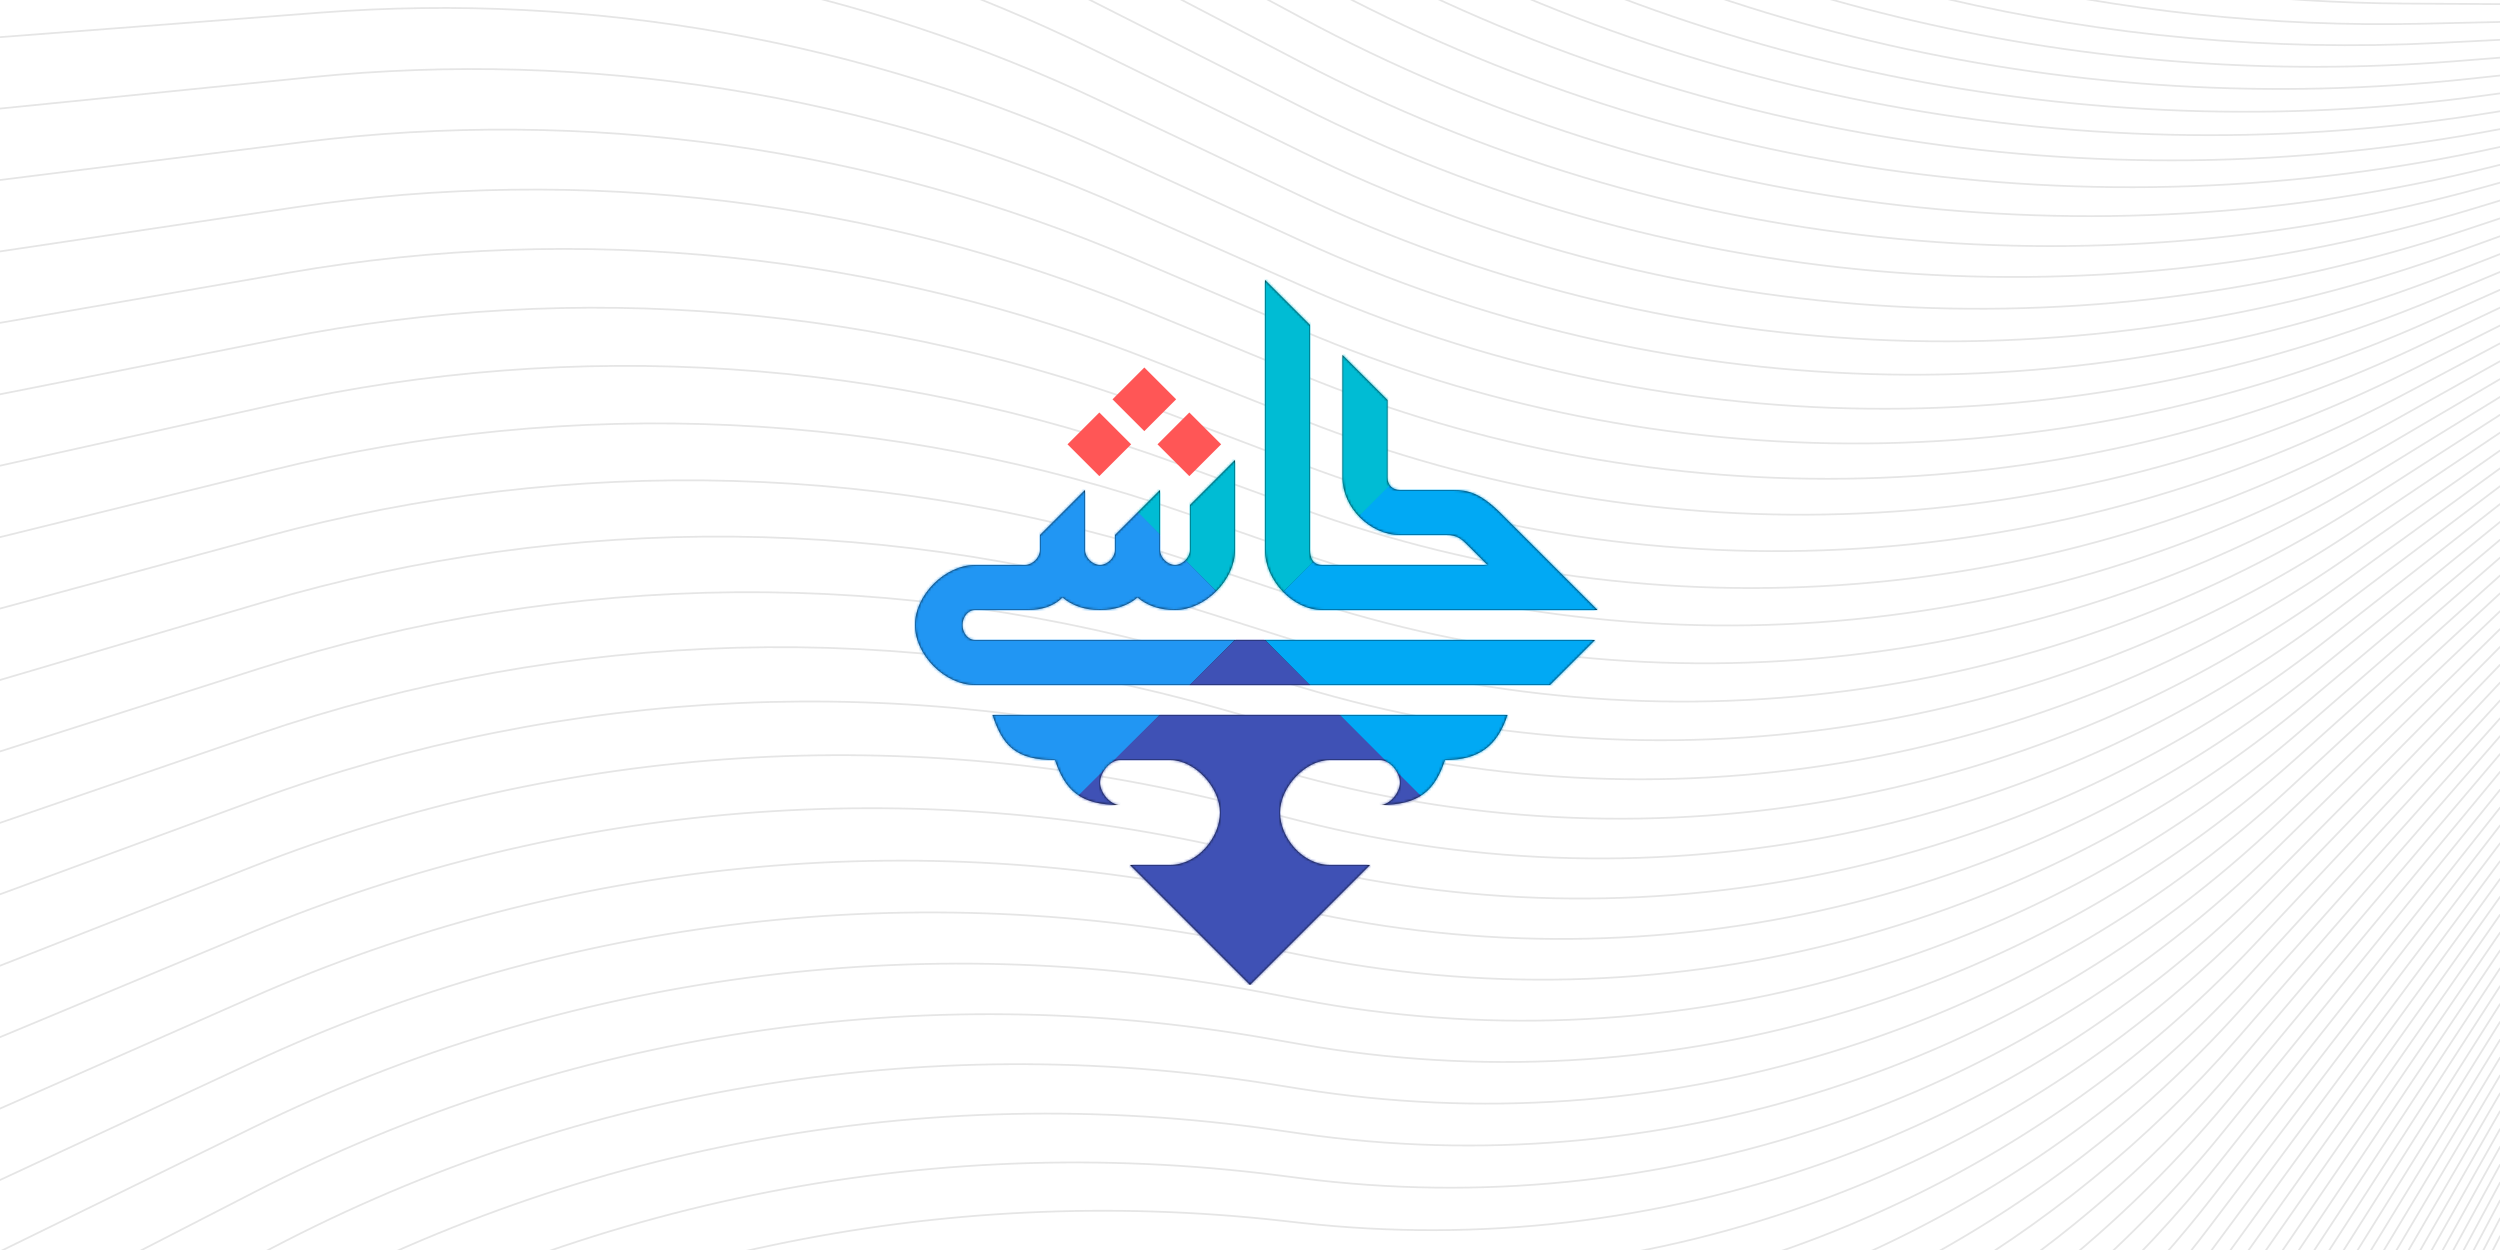 <?xml version="1.0" encoding="UTF-8"?>
<svg width="1000px" height="500px" viewBox="0 0 1000 500" version="1.1" xmlns="http://www.w3.org/2000/svg" xmlns:xlink="http://www.w3.org/1999/xlink">
    <title>Artboard</title>
    <defs>
        <path d="M237,174 C233,186 226,192 212,192 C208,204 202,210 186,210 C190,210 194,205 194,201 C194,197 190,192 186,192 L186,192 L166,192 C156,192 146,203 146,213 C146,223 155,234 166,234 L166,234 L182,234 L134,282 L86,234 L86,234 L102,234 C113,234 122,223 122,213 C122,203 112,192 102,192 L102,192 L82,192 C78,192 74,197 74,201 C74,205 78,210 82,210 C66,210 60,204 56,192 C40,192 35,186 31,174 L31,174 Z M128,72 L128,108 L128,108 C128,120 116,132 104,132 C98,132 93,130.333 89,127 C85,130.333 80,132 74,132 C68,132 63,130.333 59,127 C55.667,130.333 51,132 45,132 L24.025,132 L24.025,132 C21,132 19,135 19,138 C19,141 21.049,144 24.025,144 L272,144 L272,144 L254,162 L24.025,162 L24.025,162 C12,162 -8.52651283e-14,150 -8.52651283e-14,138 C-8.52651283e-14,126 12,114 24.025,114 L44,114 L44,114 C47,114 50,111 50,108 L50,102 L50,102 L68,84 L68,108 L68,108 C68,111 71,114 74,114 C77,114 80,111 80,108 L80,102 L80,102 L98,84 L98,108 L98,108 C98,111 101,114 104,114 C107,114 110,111 110,108 L110,90 L110,90 L128,72 Z M140,0 L158,18 L158,18 L158,108 C158,111 159,114 163,114 L163,114 L229,114 L229,114 L221.113,106.113 C218.579,103.583 216.873,102 212.553,102 L212.553,102 L194,102 C182,102 171,91 171,79 L171,79 L171,30 L189,48 L189,48 L189,79 C189,82 191,84 194,84 L194,84 L215.276,84.001 C221.155,84.033 226.129,85.129 234.362,93.362 L234.362,93.362 L273,132 L273,132 L163,132 C151,132 140,120 140,108 L140,108 L140,0 Z" id="path-1"></path>
    </defs>
    <g id="Artboard" stroke="none" stroke-width="1" fill="none" fill-rule="evenodd">
        <g id="lines-bounded" opacity="0.25" transform="translate(500, 249.5) scale(1, -1) translate(-500, -249.5) translate(0, -73)" stroke="#979797" stroke-linecap="round" stroke-linejoin="round" stroke-width="0.714">
            <path d="M1000,384.643 L936.404,338.359 C816.501,251.095 663.536,222.811 520.357,261.429 L491.453,269.224 C362.945,303.885 226.847,297.803 101.943,251.818 L0,214.286 L0,214.286" id="Path-10"></path>
            <path d="M1000,377.5 L933.14,326.955 C815.352,237.907 663.474,207.228 520.357,243.571 L494.44,250.153 C364.058,283.262 226.575,274.637 101.353,225.492 L0,185.714 L0,185.714" id="Path-10-Copy-36"></path>
            <path d="M1000,370.357 L929.945,315.42 C814.218,224.667 663.423,191.64 520.357,225.714 L497.251,231.218 C365.107,262.69 226.39,251.495 101.004,199.238 L0,157.143 L0,157.143" id="Path-10-Copy-37"></path>
            <path d="M1000,363.214 L926.821,303.763 C813.101,211.375 663.382,176.049 520.357,207.857 L499.879,212.411 C366.089,242.166 226.292,228.382 100.889,173.071 L0,128.571 L0,128.571" id="Path-10-Copy-38"></path>
            <path d="M1000,356.071 L923.771,291.992 C812.001,198.036 663.351,160.454 520.357,190 L502.32,193.727 C367.003,221.687 226.278,205.303 101.003,147.004 L0,100 L0,100" id="Path-10-Copy-39"></path>
            <path d="M1000,348.929 L920.797,280.115 C810.921,184.651 663.331,144.856 520.357,172.143 L504.567,175.156 C367.845,201.25 226.346,182.264 101.338,121.051 L0,71.429 L0,71.429" id="Path-10-Copy-40"></path>
            <path d="M1000,341.786 L917.901,268.139 C809.862,171.224 663.32,129.256 520.357,154.286 L506.618,156.691 C368.613,180.853 226.494,159.269 101.885,95.223 L0,42.857 L0,42.857" id="Path-10-Copy-41"></path>
            <path d="M1000,334.643 L915.082,256.073 C808.824,157.758 663.319,113.654 520.357,136.429 L508.468,138.323 C369.307,160.492 226.718,136.322 102.636,69.532 L0,14.286 L0,14.286" id="Path-10-Copy-42"></path>
            <path d="M1000,327.5 L912.343,243.923 C807.808,144.254 663.327,98.051 520.357,118.571 L510.116,120.041 C369.926,140.163 227.015,113.427 103.58,43.986 L27.546,1.211 L27.546,1.211" id="Path-10-Copy-43"></path>
            <path d="M1000,320.357 L909.683,231.696 C806.816,130.715 663.343,82.446 520.357,100.714 L511.559,101.838 C370.468,119.864 227.381,90.588 104.708,18.594 L74.874,1.085 L74.874,1.085" id="Path-10-Copy-44"></path>
            <path d="M1000,313.214 L907.102,219.399 C805.847,117.144 663.369,66.842 520.357,82.857 L512.799,83.704 C375.855,99.04 237.744,69.955 118.764,0.956" id="Path-10-Copy-45"></path>
            <path d="M1000,306.071 L904.601,207.04 C804.902,103.544 663.402,51.237 520.357,65 L513.833,65.628 C393.647,77.191 273.106,54.641 165.811,1.234" id="Path-10-Copy-46"></path>
            <path d="M1000,298.929 L902.179,194.623 C803.982,89.916 663.443,35.633 520.357,47.143 L514.664,47.601 C412.691,55.804 310.851,39.515 217.382,0.851" id="Path-10-Copy-47"></path>
            <path d="M1000,291.786 L899.835,182.155 C803.086,76.264 663.491,20.029 520.357,29.286 L515.293,29.613 C435.566,34.769 356.156,24.991 280.97,1.349" id="Path-10-Copy-48"></path>
            <path d="M1000,284.643 L897.568,169.642 C802.216,62.589 663.547,4.427 520.357,11.429 L515.723,11.655 C464.464,14.162 413.433,10.508 363.661,0.997" id="Path-10-Copy-49"></path>
            <path d="M1000,277.5 L895.377,157.088 C823.684,74.575 726.543,20.054 620.926,0.924" id="Path-10-Copy-50"></path>
            <path d="M1000,270.357 L893.262,144.5 C836.889,78.029 764.191,29.071 683.644,1.463" id="Path-10-Copy-51"></path>
            <path d="M1000,263.214 L891.22,131.881 C844.377,75.326 785.854,30.996 720.64,1.234" id="Path-10-Copy-52"></path>
            <path d="M1000,256.071 L889.251,119.237 C849.964,70.696 802.176,30.843 748.901,1.142" id="Path-10-Copy-53"></path>
            <path d="M1000,248.929 L887.353,106.571 C854.315,64.819 815.065,29.269 771.436,0.841" id="Path-10-Copy-54"></path>
            <path d="M1000,241.786 L885.524,93.888 C858.051,58.393 826.144,27.223 790.88,0.938" id="Path-10-Copy-55"></path>
            <path d="M1000,234.643 L883.764,81.191 C860.935,51.053 834.952,23.925 806.442,0.144" id="Path-10-Copy-56"></path>
            <path d="M1000,227.5 L882.069,68.485 C863.905,43.992 843.685,21.419 821.732,0.943" id="Path-10-Copy-57"></path>
            <path d="M1000,220.357 L880.439,55.771 C866.355,36.383 851,18.156 834.527,1.176" id="Path-10-Copy-58"></path>
            <path d="M1000,213.214 L878.872,43.054 C868.476,28.449 857.368,14.481 845.612,1.185" id="Path-10-Copy-59"></path>
            <path d="M1000,206.071 L877.366,30.336 C870.331,20.255 862.961,10.465 855.277,0.981" id="Path-10-Copy-60"></path>
            <path d="M1000,198.929 L875.92,17.621 C872.127,12.079 868.236,6.623 864.247,1.255" id="Path-10-Copy-61"></path>
            <path d="M1000,191.786 L874.531,4.909 C873.685,3.65 872.835,2.395 871.979,1.144" id="Path-10-Copy-62"></path>
            <path d="M1000,184.643 C946.214,103.016 905.875,41.796 878.982,0.982" id="Path-10-Copy-63"></path>
            <path d="M1000,177.5 C949.141,98.88 910.996,39.915 885.567,0.605" id="Path-10-Copy-64"></path>
            <path d="M1000,170.357 C952.229,95.164 916.401,38.769 892.516,1.172" id="Path-10-Copy-65"></path>
            <path d="M1000,163.214 C955.066,91.218 921.365,37.221 898.898,1.222" id="Path-10-Copy-66"></path>
            <path d="M1000,156.071 C957.751,87.185 926.063,35.52 904.939,1.077" id="Path-10-Copy-67"></path>
            <path d="M1000,148.929 C960.457,83.34 930.8,34.148 911.028,1.353" id="Path-10-Copy-68"></path>
            <path d="M1000,141.786 C962.996,79.365 935.244,32.55 916.742,1.339" id="Path-10-Copy-69"></path>
            <path d="M1000,134.643 C965.319,75.162 939.309,30.552 921.969,0.812" id="Path-10-Copy-70"></path>
            <path d="M1000,127.5 C967.837,71.43 943.714,29.377 927.633,1.342" id="Path-10-Copy-71"></path>
            <path d="M1000,120.357 C970.04,67.282 947.57,27.476 932.589,0.939" id="Path-10-Copy-72"></path>
            <path d="M1000,113.214 C972.294,63.352 951.515,25.955 937.662,1.024" id="Path-10-Copy-73"></path>
            <path d="M1000,106.071 C974.559,59.567 955.478,24.688 942.757,1.436" id="Path-10-Copy-74"></path>
            <path d="M1000,98.929 C976.571,55.441 958.999,22.825 947.284,1.081" id="Path-10-Copy-75"></path>
            <path d="M1000,91.786 C978.589,51.44 962.531,21.181 951.825,1.008" id="Path-10-Copy-76"></path>
            <path d="M1000,84.643 C980.584,47.508 966.021,19.657 956.313,1.089" id="Path-10-Copy-77"></path>
            <path d="M1000,77.5 C982.506,43.549 969.386,18.085 960.639,1.109" id="Path-10-Copy-78"></path>
            <path d="M1000,391.786 L939.733,349.624 C817.663,264.227 663.609,238.389 520.357,279.286 L488.298,288.438 C361.772,324.56 227.209,320.986 102.779,278.199 L0,242.857 L0,242.857" id="Path-10-Copy"></path>
            <path d="M1000,398.929 L943.122,360.743 C818.836,277.301 663.692,253.961 520.357,297.143 L484.982,307.8 C360.541,345.289 227.66,344.18 103.862,304.619 L0,271.429 L0,271.429" id="Path-10-Copy-2"></path>
            <path d="M1000,406.071 L946.568,371.706 C820.017,290.314 663.787,269.528 520.357,315 L481.515,327.314 C359.257,366.074 228.2,367.379 105.195,331.06 L0,300 L0,300" id="Path-10-Copy-3"></path>
            <path d="M1000,413.214 L950.064,382.506 C821.205,303.264 663.891,285.088 520.357,332.857 L477.906,346.985 C357.924,386.916 228.83,390.575 106.779,357.504 L0,328.571 L0,328.571" id="Path-10-Copy-4"></path>
            <path d="M1000,420.357 L953.604,393.135 C822.396,316.149 664.007,300.641 520.357,350.714 L474.164,366.816 C356.544,407.816 229.547,413.763 108.611,383.933 L0,357.143 L0,357.143" id="Path-10-Copy-5"></path>
            <path d="M1000,427.5 L957.182,403.585 C823.587,328.968 664.132,316.187 520.357,368.571 L470.3,386.81 C355.124,428.775 230.35,436.934 110.69,410.327 L0,385.714 L0,385.714" id="Path-10-Copy-6"></path>
            <path d="M1000,434.643 L960.79,413.849 C824.776,341.717 664.268,331.724 520.357,386.429 L466.326,406.967 C353.667,449.792 231.238,460.084 113.01,436.668 L0,414.286 L0,414.286" id="Path-10-Copy-7"></path>
            <path d="M1000,441.786 L964.419,423.92 C825.959,354.397 664.413,347.254 520.357,404.286 L462.253,427.289 C352.177,470.868 232.206,483.204 115.566,462.937 L0,442.857 L0,442.857" id="Path-10-Copy-8"></path>
            <path d="M1000,448.929 L968.06,433.792 C827.132,367.005 664.568,362.775 520.357,422.143 L458.092,447.776 C350.66,492.002 233.252,506.289 118.349,489.116 L0,471.429 L0,471.429" id="Path-10-Copy-9"></path>
            <path d="M1000,456.071 L971.704,443.46 C828.293,379.542 664.731,378.288 520.357,440 L453.855,468.426 C349.12,513.194 234.371,529.332 121.351,515.187 L0,500 L0,500" id="Path-10-Copy-10"></path>
            <path d="M1000,463.214 L975.339,452.919 C829.437,392.006 664.903,393.792 520.357,457.857 L449.554,489.238 C347.561,534.443 235.56,552.328 124.562,541.134 L0,528.571 L0,528.571" id="Path-10-Copy-11"></path>
            <path d="M1000,470.357 L978.955,462.165 C830.561,404.398 665.082,409.287 520.357,475.714 L445.201,510.21 C345.989,555.748 236.814,575.271 127.968,566.939 L0,557.143 L0,557.143" id="Path-10-Copy-12"></path>
            <path d="M1000,477.5 L982.54,471.196 C831.66,416.717 665.269,424.773 520.357,493.571 L440.809,531.338 C344.407,577.106 238.127,598.156 131.557,592.588 L0,585.714 L0,585.714" id="Path-10-Copy-13"></path>
            <path d="M1000,484.643 L986.081,480.01 C832.731,428.965 665.461,440.25 520.357,511.429 L436.389,552.618 C342.819,598.517 239.494,620.979 135.314,618.067 L0,614.286 L0,614.286" id="Path-10-Copy-14"></path>
            <path d="M1000,491.786 L989.566,488.607 C833.77,441.143 665.66,455.718 520.357,529.286 L431.952,574.046 C341.231,619.979 240.909,643.735 139.223,643.365 L0,642.857 L0,642.857" id="Path-10-Copy-15"></path>
            <path d="M1000,498.929 L992.982,496.988 C834.773,453.252 665.863,471.177 520.357,547.143 L427.511,595.616 C388.499,615.983 347.632,632.223 305.573,644.164" id="Path-10-Copy-16"></path>
            <path d="M1000,506.071 L996.315,505.157 C835.736,465.295 666.07,486.628 520.357,565 L423.075,617.324 C404.604,627.258 385.699,636.261 366.431,644.313" id="Path-10-Copy-17"></path>
            <path d="M1000,513.214 L999.553,513.116 C836.656,477.274 666.28,502.07 520.357,582.857 L418.656,639.162 C415.401,640.964 412.132,642.737 408.85,644.48" id="Path-10-Copy-18"></path>
            <path d="M1000,520.357 C836.578,489.01 667.333,517.026 522.731,599.363 C487.812,619.245 461.624,634.157 444.164,644.098" id="Path-10-Copy-19"></path>
            <path d="M1000,527.5 L998.217,527.208 C835.709,500.62 669.017,531.58 526.893,614.747 C504.327,627.952 487.403,637.855 476.121,644.458" id="Path-10-Copy-20"></path>
            <path d="M1000,534.643 L992.972,533.691 C833.622,512.115 671.676,545.494 533.845,628.323 C522.181,635.333 513.432,640.59 507.6,644.095" id="Path-10-Copy-21"></path>
            <path d="M1000,541.786 L987.387,540.434 C831.426,523.716 674.332,559.327 540.824,641.663 C539.068,642.746 537.752,643.558 536.874,644.1" id="Path-10-Copy-22"></path>
            <path d="M1000,548.929 L981.49,547.467 C835.706,535.952 690.107,569.926 564.657,644.45" id="Path-10-Copy-23"></path>
            <path d="M1000,556.071 L975.306,554.818 C841.924,548.045 709.675,579.191 593.708,644.19" id="Path-10-Copy-24"></path>
            <path d="M1000,563.214 L968.866,562.512 C848.226,559.789 729.31,587.985 623.247,643.877" id="Path-10-Copy-25"></path>
            <path d="M1000,570.357 L962.202,570.57 C853.967,571.181 747.76,596.619 651.579,644.401" id="Path-10-Copy-26"></path>
        </g>
        <g id="kaashi-logo" transform="translate(308, 58)">
            <g id="body" transform="translate(58, 54)">
                <mask id="mask-2" fill="white">
                    <use xlink:href="#path-1"></use>
                </mask>
                <use id="Mask" fill="#000000" xlink:href="#path-1"></use>
                <g id="color-mask" mask="url(#mask-2)">
                    <g transform="translate(-11, -7)">
                        <polygon id="colormask-top" fill="#00BCD4" style="mix-blend-mode: lighten;" points="145 145 290 1 1 1"></polygon>
                        <polygon id="colormask-right" fill="#01A9F4" style="mix-blend-mode: lighten;" transform="translate(217, 145.5) rotate(90) translate(-217, -145.5) " points="216.5 217.5 361.5 73.5 72.5 73.5"></polygon>
                        <polygon id="color-mask-left" fill="#2196F3" style="mix-blend-mode: lighten;" transform="translate(73, 144.5) rotate(-90) translate(-73, -144.5) " points="72.5 216.5 217.5 72.5 -71.5 72.5"></polygon>
                        <polygon id="colormask-bottom" fill="#3F51B5" style="mix-blend-mode: lighten;" transform="translate(144.5, 217) rotate(180) translate(-144.5, -217) " points="144 289 289 145 0 145"></polygon>
                    </g>
                </g>
            </g>
            <path d="M167.728,107 L180.456,119.728 L167.728,132.456 L155,119.728 L167.728,107 Z M131.728,107 L144.456,119.728 L131.728,132.456 L119,119.728 L131.728,107 Z M149.728,89 L162.456,101.728 L149.728,114.456 L137,101.728 L149.728,89 Z" id="dots" fill="#FF5656"></path>
            <rect id="frame" stroke-opacity="0.01" stroke="#979797" stroke-width="0.01" x="0.005" y="0.005" width="383.99" height="383.99"></rect>
        </g>
    </g>
</svg>